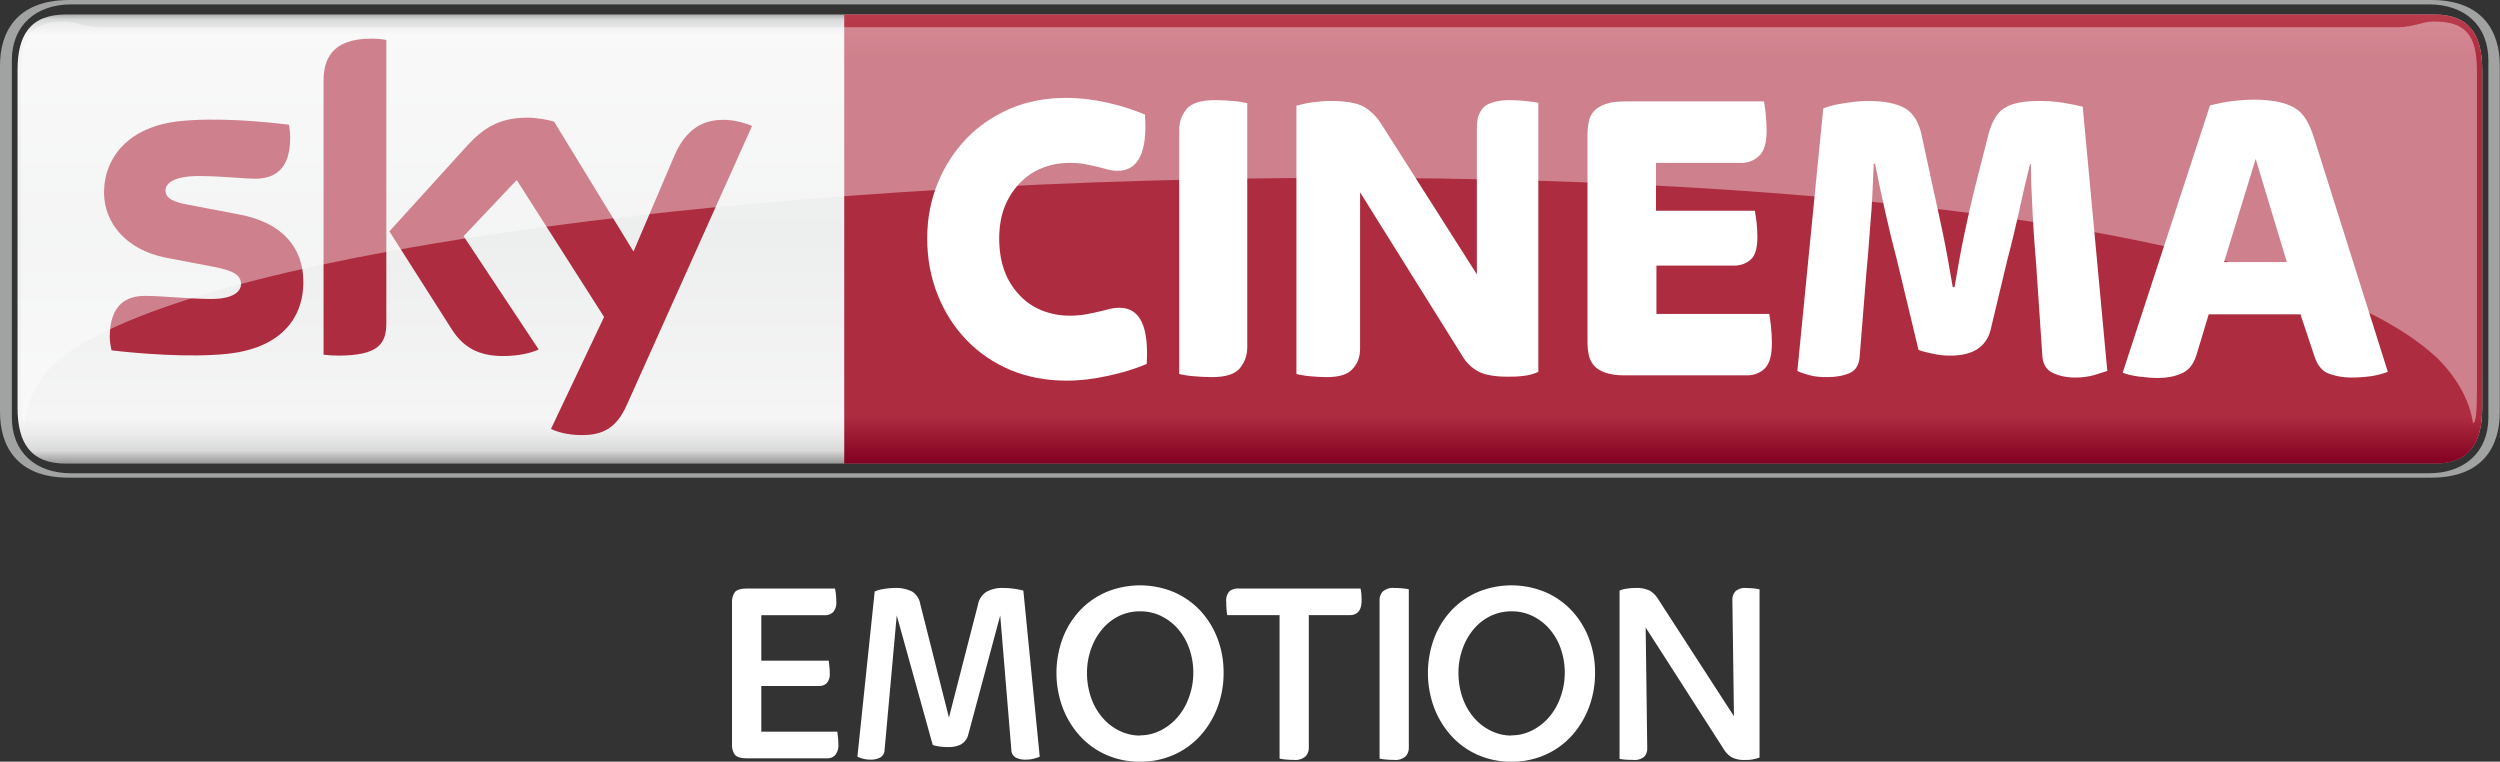 <?xml version="1.0" encoding="UTF-8"?>
<svg id="svg74" width="569.45" height="173.5" version="1.1" viewBox="0 0 569.45 173.5" xmlns="http://www.w3.org/2000/svg" xmlns:cc="http://creativecommons.org/ns#" xmlns:dc="http://purl.org/dc/elements/1.1/" xmlns:rdf="http://www.w3.org/1999/02/22-rdf-syntax-ns#">
 <rect x="0" y="0" width="569.45" height="173.5" fill="#333333" stroke="none"/>
 <defs id="defs30">
  <style id="style2">.cls-1{fill:url(#Background_Gradient);}.cls-2{fill:#a1a2a2;}.cls-3{fill:url(#Red_Gradient);}.cls-4{fill:#fff;}.cls-5{fill:#ae2c3f;}.cls-6{opacity:0.4;}</style>
  <linearGradient id="Background_Gradient" x1="-3667.1" x2="-3667.1" y1="2.33" y2="106.34" gradientTransform="matrix(-1 0 0 1 -3382.4 0)" gradientUnits="userSpaceOnUse">
   <stop id="stop4" stop-color="#868685" offset="0"/>
   <stop id="stop6" stop-color="#d8d9d9" offset=".02"/>
   <stop id="stop8" stop-color="#f5f5f5" offset=".05"/>
   <stop id="stop10" stop-color="#edeeee" offset=".49"/>
   <stop id="stop12" stop-color="#f5f5f5" offset=".9"/>
   <stop id="stop14" stop-color="#ebebec" offset=".93"/>
   <stop id="stop16" stop-color="#d8d9d9" offset=".96"/>
   <stop id="stop18" stop-color="#868685" offset="1"/>
  </linearGradient>
  <linearGradient id="Red_Gradient" x1="378.87" x2="378.87" y1="105.52" y2="3.22" gradientUnits="userSpaceOnUse">
   <stop id="stop21" stop-color="#820021" offset="0"/>
   <stop id="stop23" stop-color="#ae2c3f" offset=".1"/>
   <stop id="stop25" stop-color="#ae2c3f" offset=".9"/>
   <stop id="stop27" stop-color="#ba3c4c" offset="1"/>
  </linearGradient>
  <linearGradient id="SVGID_1_" x1="-3666.4" x2="-3666.4" y1="2.879" y2="106.89" gradientTransform="matrix(-1 0 0 1 -3381.7 0)" gradientUnits="userSpaceOnUse">
   <stop id="stop4-5" stop-color="#868685" offset="0"/>
   <stop id="stop6-8" stop-color="#D8D9D9" offset=".02"/>
   <stop id="stop8-6" stop-color="#F5F5F5" offset=".052"/>
   <stop id="stop10-9" stop-color="#EDEEEE" offset=".488"/>
   <stop id="stop12-1" stop-color="#F5F5F5" offset=".895"/>
   <stop id="stop14-9" stop-color="#EBEBEC" offset=".929"/>
   <stop id="stop16-6" stop-color="#D8D9D9" offset=".964"/>
   <stop id="stop18-8" stop-color="#868685" offset="1"/>
  </linearGradient>
  <linearGradient id="SVGID_2_" x1="378.87" x2="378.87" y1="106.07" y2="3.769" gradientUnits="userSpaceOnUse">
   <stop id="stop25-0" stop-color="#820021" offset="0"/>
   <stop id="stop27-7" stop-color="#AE2C3F" offset=".104"/>
   <stop id="stop29" stop-color="#AE2C3F" offset=".902"/>
   <stop id="stop31" stop-color="#BA3C4C" offset="1"/>
  </linearGradient>
 </defs>
 <g id="Art-5" transform="matrix(1 0 0 1 0 -.5)">
  <g id="g74">
   <path id="path21" class="st0" d="m15 106.1c-8.1 0-11-4.8-11-12.7v-77c0-7.9 2.9-12.6 11-12.6h539.5c8.1 0 10.9 4.8 10.9 12.7v76.9c0 7.9-2.9 12.7-10.9 12.7h-539.5z" fill="url(#SVGID_1_)"/>
   <path id="path23" class="st1" d="m16.2 108.3c-8.1 0-13.5-4.8-13.5-12.7v-81.4c0-7.9 5.5-12.7 13.5-12.7h537.1c8.1 0 13.5 4.8 13.5 12.7v81.4c0 7.9-5.5 12.7-13.5 12.7h-537.1zm537.6 1c12 0 15.6-7.4 15.6-14.9v-79c0-7.4-3.6-14.9-15.6-14.9h-538.2c-12 0.1-15.6 7.5-15.6 14.9v79c0 7.4 3.6 14.9 15.6 14.9z" fill="#a1a2a2"/>
   <path id="path34-0" class="st2" d="m554.5 3.8h-362.2v102.3h362.2c8.1 0 10.9-4.8 10.9-12.7v-77c0-7.9-2.8-12.6-10.9-12.6z" fill="url(#SVGID_2_)"/>
   <g id="g48" fill="#fff">
    <path id="path36-0" class="st3" d="m242.8 87.2c-4.5 0-8.7-0.8-12.6-2.4-3.8-1.6-7.2-3.9-10-6.8s-5-6.3-6.6-10.3-2.4-8.3-2.4-12.9c0-4.5 0.8-8.7 2.4-12.6s3.8-7.3 6.6-10.2 6.1-5.1 10-6.8c3.8-1.6 8-2.4 12.6-2.4 3.3 0 6.4 0.4 9.5 1.1s5.9 1.6 8.5 2.7c0.6 8.5-1.5 12.8-6.2 12.8-0.8 0-1.6-0.1-2.3-0.3s-1.5-0.4-2.3-0.6-1.8-0.4-2.8-0.6-2.2-0.3-3.6-0.3c-2.2 0-4.3 0.4-6.3 1.2s-3.7 2-5.1 3.5-2.6 3.3-3.4 5.4-1.2 4.5-1.2 7.1c0 2.8 0.4 5.2 1.2 7.4s2 4 3.4 5.5 3.1 2.7 5.1 3.5 4.1 1.2 6.3 1.2c1.4 0 2.6-0.1 3.7-0.3s2.1-0.4 2.9-0.6c0.9-0.2 1.7-0.4 2.4-0.6 0.8-0.2 1.6-0.3 2.4-0.3 4.7 0 6.7 4.3 6.2 12.8-2.6 1.1-5.5 2-8.8 2.7-3.1 0.7-6.3 1.1-9.6 1.1z"/>
    <path id="path38-3" class="st3" d="m275.9 86.4c-1.3 0-2.7-0.1-4-0.2s-2.4-0.3-3.3-0.5v-55.6c0-1.9 0.6-3.4 1.7-4.8 1.1-1.3 3.3-2 6.5-2 1.3 0 2.7 0.1 4 0.2s2.4 0.3 3.3 0.5v55.6c0 1.9-0.6 3.4-1.7 4.8-1.2 1.4-3.3 2-6.5 2z"/>
    <path id="path40-8" class="st3" d="m302.1 86.4c-1.3 0-2.5-0.1-3.7-0.2s-2.2-0.3-3.1-0.5v-61.1c1-0.3 2.2-0.6 3.7-0.8s2.8-0.3 3.9-0.3c3.5 0 6.1 0.4 7.7 1.3s2.9 2.2 4 3.9l21.8 34.3v-33.5c0-0.8 0.1-1.6 0.3-2.4 0.2-0.7 0.6-1.4 1.1-2s1.3-1 2.3-1.3 2.2-0.5 3.6-0.5c1.3 0 2.5 0.1 3.7 0.2s2.2 0.3 3 0.4v61.3c-0.9 0.4-2 0.8-3.3 0.9-1.3 0.2-2.5 0.2-3.7 0.2-3 0-5.2-0.4-6.7-1.2s-2.7-2-3.6-3.5l-23.3-37.3v35.6c0 1.8-0.5 3.3-1.6 4.5-1.1 1.4-3.1 2-6.1 2z"/>
    <path id="path42-7" class="st3" d="m370.1 86c-1.8 0-3.2-0.2-4.4-0.6-1.1-0.4-2-0.9-2.6-1.6s-1-1.5-1.2-2.4c-0.2-1-0.3-2-0.3-3.1v-47c0-1.1 0.1-2.1 0.3-3.1s0.6-1.8 1.2-2.4c0.6-0.7 1.5-1.2 2.6-1.6s2.6-0.6 4.4-0.6h31.7c0.1 0.7 0.3 1.7 0.4 2.9s0.2 2.5 0.2 3.7c0 2.7-0.5 4.6-1.6 5.7s-2.5 1.7-4.1 1.7h-19.5v10.9h22.5c0.1 0.6 0.3 1.5 0.4 2.5 0.1 1.1 0.2 2.2 0.2 3.4 0 2.6-0.5 4.3-1.5 5.2s-2.3 1.4-3.8 1.4h-17.7v11h25.7c0.1 0.7 0.3 1.7 0.4 2.9s0.2 2.5 0.2 3.7c0 2.8-0.5 4.7-1.6 5.8s-2.5 1.6-4.1 1.6z"/>
    <path id="path44-0" class="st3" d="m416.2 86.4c-1.5 0-2.8-0.1-3.9-0.4s-2.1-0.6-2.9-1l5.9-59.8c1.2-0.5 2.8-0.9 4.8-1.2s3.7-0.5 5.1-0.5c2 0 3.7 0.1 5.1 0.4s2.7 0.7 3.7 1.3 1.8 1.5 2.4 2.5c0.6 1.1 1.1 2.4 1.4 4l2.5 11.6c0.7 3.2 1.5 6.7 2.3 10.6s1.5 7.9 2.2 12h0.4c0.7-4.1 1.4-8.1 2.2-11.9s1.6-7.4 2.4-10.6l3.1-12.2c0.8-3 2-5.1 3.7-6.1 1.7-1.1 4.3-1.6 7.9-1.6 1.8 0 3.6 0.1 5.4 0.4s3.3 0.6 4.5 0.9l5.6 60.2c-0.9 0.3-2 0.6-3.2 1-1.2 0.3-2.6 0.5-4.1 0.5-2 0-3.8-0.4-5.2-1.1s-2.2-2-2.3-3.9l-1.4-20.7c-0.3-3.6-0.6-7.5-0.8-11.5s-0.4-7.8-0.4-11.4h-0.2c-0.8 3.3-1.7 6.9-2.5 10.8-0.9 3.9-1.7 7.4-2.6 10.7l-3.9 16.3c-1 3.8-4 5.8-9.1 5.8-1.3 0-2.6-0.1-3.9-0.4s-2.5-0.5-3.4-0.9l-4.9-20.4c-1-3.8-1.9-7.5-2.7-11.1s-1.6-7.3-2.3-10.9h-0.3c-0.2 5.1-0.4 9.8-0.8 14.1-0.3 4.3-0.6 7.9-0.9 11l-1.5 18.7c-0.1 1.9-0.8 3.1-2.1 3.8-1.6 0.7-3.3 1-5.3 1z"/>
    <path id="path46-9" class="st3" d="m491.6 86.6c-1.2 0-2.6-0.1-4.2-0.3s-2.9-0.5-3.9-0.9l19.9-60.9c1.7-0.4 3.5-0.8 5.2-1 1.8-0.2 3.4-0.3 4.9-0.3 2.1 0 3.9 0.2 5.4 0.5s2.8 0.8 3.8 1.4 1.9 1.5 2.5 2.5c0.7 1.1 1.2 2.3 1.7 3.7l17 53.9c-1.1 0.4-2.4 0.8-3.9 1s-3 0.3-4.5 0.3c-1.7 0-3.3-0.3-4.8-0.8-1.6-0.5-2.7-1.8-3.4-3.7l-3.3-9.9h-20.9l-2.8 9.3c-0.7 2.2-1.9 3.6-3.5 4.2-1.6 0.7-3.3 1-5.2 1zm15-26.4h14.3l-7.1-23.5z"/>
   </g>
   <path id="path50-1" class="st4" d="m125.5 98.2c1.2 0.6 3.7 1.4 6.8 1.4 5.3 0.1 8.2-1.9 10.4-6.7l28.6-63.7c-1.2-0.6-3.8-1.3-5.9-1.4-3.7-0.1-8.6 0.7-11.8 8.2l-9.3 21.8-18.1-29.6c-1.2-0.4-4-0.9-6.1-0.9-6.4 0-10 2.4-13.7 6.4l-17.7 19.5 14.2 22.3c2.6 4.1 6.1 6.1 11.7 6.1 3.7 0 6.7-0.8 8.1-1.5l-17.1-25.8 12.1-12.8 19.9 31.2zm-37.5-24.1c0 4.7-1.8 7.4-11 7.4-1.2 0-2.3-0.1-3.3-0.2v-62.3c0-4.7 1.6-9.7 10.9-9.7 1.2 0 2.3 0.1 3.4 0.3v64.5zm-18.9-9.4c0 8.8-5.7 15.2-17.4 16.4-8.4 0.9-20.6-0.1-26.3-0.8-0.2-0.9-0.4-2.1-0.4-3 0-7.7 4.1-9.4 8-9.4 4 0 10.4 0.7 15.1 0.7 5.2 0 6.8-1.8 6.8-3.4 0-2.2-2.1-3.1-6.1-3.9l-11-2.1c-9.2-1.8-14.1-8.1-14.1-14.8 0-8.2 5.8-15.1 17.2-16.3 8.6-0.9 19.1 0.1 24.9 0.8 0.2 1 0.3 1.9 0.3 3 0 7.6-4 9.3-7.9 9.3-3 0-7.6-0.6-12.9-0.6-5.4 0-7.6 1.5-7.6 3.3 0 1.9 2.1 2.7 5.5 3.3l10.5 2c10.8 1.8 15.4 7.9 15.4 15.5z" fill="#ae2c3f"/>
   <g id="g64" class="st5" display="none">
    <path id="path52-9" class="st6" d="m194.1 175.3c-10.8 0-18.8-8.2-18.8-19.7 0-11.1 8.1-19.8 18.8-19.8 4 0 7.8 0.8 11.1 2.2 0.5 3.4-0.8 5.5-2.8 5.5-1.6 0-3.6-1.5-8-1.5-6.8 0-12.1 5.4-12.1 13.7 0 8.6 5.3 13.6 12.1 13.6 4.5 0 6.2-1.5 7.8-1.5 2.3 0 3.7 1.9 3.2 5.5-3.4 1.2-6.9 2-11.3 2z" display="inline"/>
    <path id="path54-7" class="st6" d="m208.2 155.3c0-11.2 7.7-19.9 19-19.9 11.3-0.1 19 8.7 19 19.9s-7.7 20.2-19 20.2-19-9-19-20.2zm31.1 0c0-8-5.3-14-12.1-14-6.7 0-12.1 5.9-12.1 14 0 8.3 5.3 14.3 12 14.3s12.2-6.3 12.2-14.3z" display="inline"/>
    <path id="path56" class="st6" d="m282.6 142.3h-0.1l-7.1 26.9c-0.6 2.2-2.2 2.9-4.6 2.9-1.2 0-2.6-0.2-3.5-0.5l-8.1-29.4h-0.1l-2.7 30.6c-0.2 1.7-1.4 2.2-3.2 2.2-1.3 0-2.3-0.4-3-0.7l3.9-37.6c1.1-0.5 3.2-0.8 4.5-0.8 3.6 0 5.2 1 5.9 3.6l6.5 25.8h0.1l6.5-25.6c0.7-2.7 2.6-3.8 5.8-3.8 1.6 0 3.4 0.3 4.5 0.6l3.7 37.8c-0.8 0.3-1.9 0.7-3.2 0.7-1.8 0-3.1-0.5-3.3-2.3z" display="inline"/>
    <path id="path58" class="st6" d="m301.1 174.7c-2.9 0-3.4-1.3-3.4-3.1v-32.5c0-1.8 0.5-3.1 3.4-3.1h20c0.1 0.6 0.3 1.8 0.3 3 0 2.3-1.1 3.1-2.6 3.1h-14.5v10.3h15.3c0.1 0.6 0.2 1.7 0.2 2.8 0 2.2-1 3-2.4 3h-13.2v10.4h17.3c0.1 0.7 0.2 1.7 0.2 2.8 0 2.4-1.1 3.3-2.5 3.3z" display="inline"/>
    <path id="path60" class="st6" d="m331 174.7c-2.9 0-3.4-1.3-3.4-3.1v-32.5c0-1.8 0.5-3.1 3.4-3.1h8.1c12.9 0 20.9 7.4 20.9 19 0 10.9-7.9 19.6-21 19.6h-8zm8.6-6c7.5 0 13.6-4.5 13.6-13.7 0-8.3-6.1-12.8-13.7-12.8h-5.2v26.5z" display="inline"/>
    <path id="path62" class="st6" d="m377.4 152.8 9.2-14.9c0.9-1.5 2-2 3.9-2 1.1 0 2.9 0.3 3.8 0.9l-13.8 21.5v14c0 1.5-0.8 2.8-3.4 2.8-1.2 0-2.6-0.2-3.3-0.3v-16.4l-14-21.5c1.1-0.6 2.8-1 4-1 2.1 0 3.4 0.4 4.3 1.9z" display="inline"/>
   </g>
   <g id="g72">
    <g id="g70" class="st8" opacity=".4">
     <g id="g68">
      <path id="path66" class="st3" d="m555.2 82.1c6.9 6.9 7.9 13.3 8.1 14.8 0.7 0 0.9-3 0.9-7.6v-72.6c0-8.4-2.7-11.3-9.9-11.3-2.4 0-4.8 1.3-8 1.3h-523.6c-3.2 0-5.6-1.3-8-1.3-7.1 0-9.9 2.8-9.9 11.3v72.6c0 4.5 0.3 7.6 0.9 7.6 0.2-1.4 0.5-8.4 8.1-14.8 61.3-47.3 475.4-61.8 541.4 0z" fill="#fff"/>
     </g>
    </g>
   </g>
  </g>
 </g>
 <g id="EMOTION" transform="translate(-3.34e-6 .03)" fill="#fff">
  <path id="path59" d="m170.19 172.7q-2.2 0-2.83-0.86a3.72 3.72 0 0 1-0.62-2.23v-32.49a3.72 3.72 0 0 1 0.62-2.23q0.63-0.86 2.83-0.86h20a10 10 0 0 1 0.21 1.31 15.64 15.64 0 0 1 0.09 1.67 3.18 3.18 0 0 1-0.74 2.41 2.58 2.58 0 0 1-1.81 0.68h-14.53v10.35h15.35l0.15 1.22a13.23 13.23 0 0 1 0.09 1.58 3.15 3.15 0 0 1-0.68 2.32 2.36 2.36 0 0 1-1.7 0.65h-13.21v10.41h17.31l0.15 1.22a13.27 13.27 0 0 1 0.09 1.58 3.6 3.6 0 0 1-0.71 2.53 2.37 2.37 0 0 1-1.79 0.74z"/>
  <path id="path61" d="m198.34 173a6.57 6.57 0 0 1-1.76-0.21 9.25 9.25 0 0 1-1.28-0.45l3.94-37.66a9.19 9.19 0 0 1 2.16-0.57 15.17 15.17 0 0 1 2.28-0.21 8.28 8.28 0 0 1 4.06 0.8 4.15 4.15 0 0 1 1.87 2.83l6.54 25.88 6.61-25.7a4.44 4.44 0 0 1 1.9-2.92 7.38 7.38 0 0 1 3.92-0.89 17.18 17.18 0 0 1 2.44 0.18 16.11 16.11 0 0 1 2.08 0.42l3.73 37.84a11.38 11.38 0 0 1-1.4 0.45 7.24 7.24 0 0 1-1.81 0.21 4.77 4.77 0 0 1-2.26-0.48 2.06 2.06 0 0 1-1-1.79l-2.53-30.58-7.26 27.07a3.54 3.54 0 0 1-1.64 2.29 6.18 6.18 0 0 1-2.95 0.63 15.46 15.46 0 0 1-1.88-0.12 7.53 7.53 0 0 1-1.64-0.36l-8.2-29.51-2.77 30.64a2 2 0 0 1-1 1.73 4.5 4.5 0 0 1-2.15 0.48z"/>
  <path id="path63" d="m259.68 173.47a18.67 18.67 0 0 1-7.74-1.58 17.83 17.83 0 0 1-6-4.34 20.28 20.28 0 0 1-3.9-6.43 22.75 22.75 0 0 1 0-15.71 19.22 19.22 0 0 1 3.9-6.34 18.1 18.1 0 0 1 6-4.22 20.11 20.11 0 0 1 15.47 0 18.11 18.11 0 0 1 6 4.22 19.32 19.32 0 0 1 3.9 6.31 21.68 21.68 0 0 1 1.4 7.85 21.92 21.92 0 0 1-1.4 7.88 20.3 20.3 0 0 1-3.9 6.43 17.84 17.84 0 0 1-6 4.34 18.67 18.67 0 0 1-7.73 1.59zm-0.06-6a10.36 10.36 0 0 0 4.7-1.1 12.56 12.56 0 0 0 3.87-3 14.13 14.13 0 0 0 2.62-4.52 16.26 16.26 0 0 0 1-5.59 16.47 16.47 0 0 0-0.92-5.56 13.7 13.7 0 0 0-2.56-4.46 12.06 12.06 0 0 0-3.84-2.95 10.74 10.74 0 0 0-4.76-1.07 10.86 10.86 0 0 0-4.7 1 11.68 11.68 0 0 0-3.84 2.92 14.18 14.18 0 0 0-2.59 4.43 15.92 15.92 0 0 0-1 5.59 17.07 17.07 0 0 0 0.92 5.71 14 14 0 0 0 2.56 4.52 11.86 11.86 0 0 0 3.84 3 10.6 10.6 0 0 0 4.7 1.13z"/>
  <path id="path65" d="m294.73 173.06q-1 0-1.87-0.09a10.31 10.31 0 0 1-1.4-0.21v-32.67h-11.9a7.85 7.85 0 0 1-0.18-1.28q-0.06-0.8-0.06-1.7a3.07 3.07 0 0 1 0.77-2.5 3.13 3.13 0 0 1 2-0.59h27.81a11.55 11.55 0 0 1 0.24 2.74q0 3.33-2.74 3.33h-9.28v30.17a2.82 2.82 0 0 1-0.74 2 3.52 3.52 0 0 1-2.65 0.8z"/>
  <path id="path67" d="m317.51 173.06q-1 0-1.87-0.09a10.31 10.31 0 0 1-1.4-0.21v-36.06a2.82 2.82 0 0 1 0.74-2 3.52 3.52 0 0 1 2.65-0.8q1 0 1.87 0.09a10.28 10.28 0 0 1 1.4 0.21v36.06a2.82 2.82 0 0 1-0.74 2 3.53 3.53 0 0 1-2.65 0.8z"/>
  <path id="path69" d="m344.29 173.47a18.67 18.67 0 0 1-7.74-1.58 17.83 17.83 0 0 1-6-4.34 20.28 20.28 0 0 1-3.9-6.43 22.75 22.75 0 0 1 0-15.71 19.22 19.22 0 0 1 3.9-6.34 18.1 18.1 0 0 1 6-4.22 20.11 20.11 0 0 1 15.47 0 18.11 18.11 0 0 1 6 4.22 19.32 19.32 0 0 1 3.9 6.31 21.68 21.68 0 0 1 1.4 7.85 21.92 21.92 0 0 1-1.4 7.88 20.3 20.3 0 0 1-3.9 6.43 17.84 17.84 0 0 1-6 4.34 18.67 18.67 0 0 1-7.73 1.59zm-0.06-6a10.36 10.36 0 0 0 4.7-1.1 12.56 12.56 0 0 0 3.87-3 14.13 14.13 0 0 0 2.62-4.52 16.26 16.26 0 0 0 1-5.59 16.47 16.47 0 0 0-0.92-5.56 13.7 13.7 0 0 0-2.56-4.46 12.06 12.06 0 0 0-3.84-2.95 10.74 10.74 0 0 0-4.76-1.07 10.86 10.86 0 0 0-4.7 1 11.68 11.68 0 0 0-3.84 2.92 14.18 14.18 0 0 0-2.59 4.43 15.92 15.92 0 0 0-1 5.59 17.07 17.07 0 0 0 0.92 5.71 14 14 0 0 0 2.56 4.52 11.86 11.86 0 0 0 3.84 3 10.6 10.6 0 0 0 4.7 1.13z"/>
  <path id="path71" d="m372 173.06q-0.89 0-1.76-0.06a8.2 8.2 0 0 1-1.34-0.18v-38.32a6.28 6.28 0 0 1 1.66-0.45 12.82 12.82 0 0 1 1.84-0.15 7 7 0 0 1 3.42 0.63 5.65 5.65 0 0 1 1.81 1.81l17.33 26.78-0.36-26.6a2.69 2.69 0 0 1 0.68-1.84 3.2 3.2 0 0 1 2.47-0.77 16.47 16.47 0 0 1 1.7 0.09 10.23 10.23 0 0 1 1.34 0.21v38.32a8.79 8.79 0 0 1-3.21 0.54 6.18 6.18 0 0 1-3.15-0.62 5.25 5.25 0 0 1-1.67-1.64l-17.91-27.91 0.36 27.55a2.66 2.66 0 0 1-0.68 1.87 3.38 3.38 0 0 1-2.53 0.74z"/>
 </g>
</svg>

